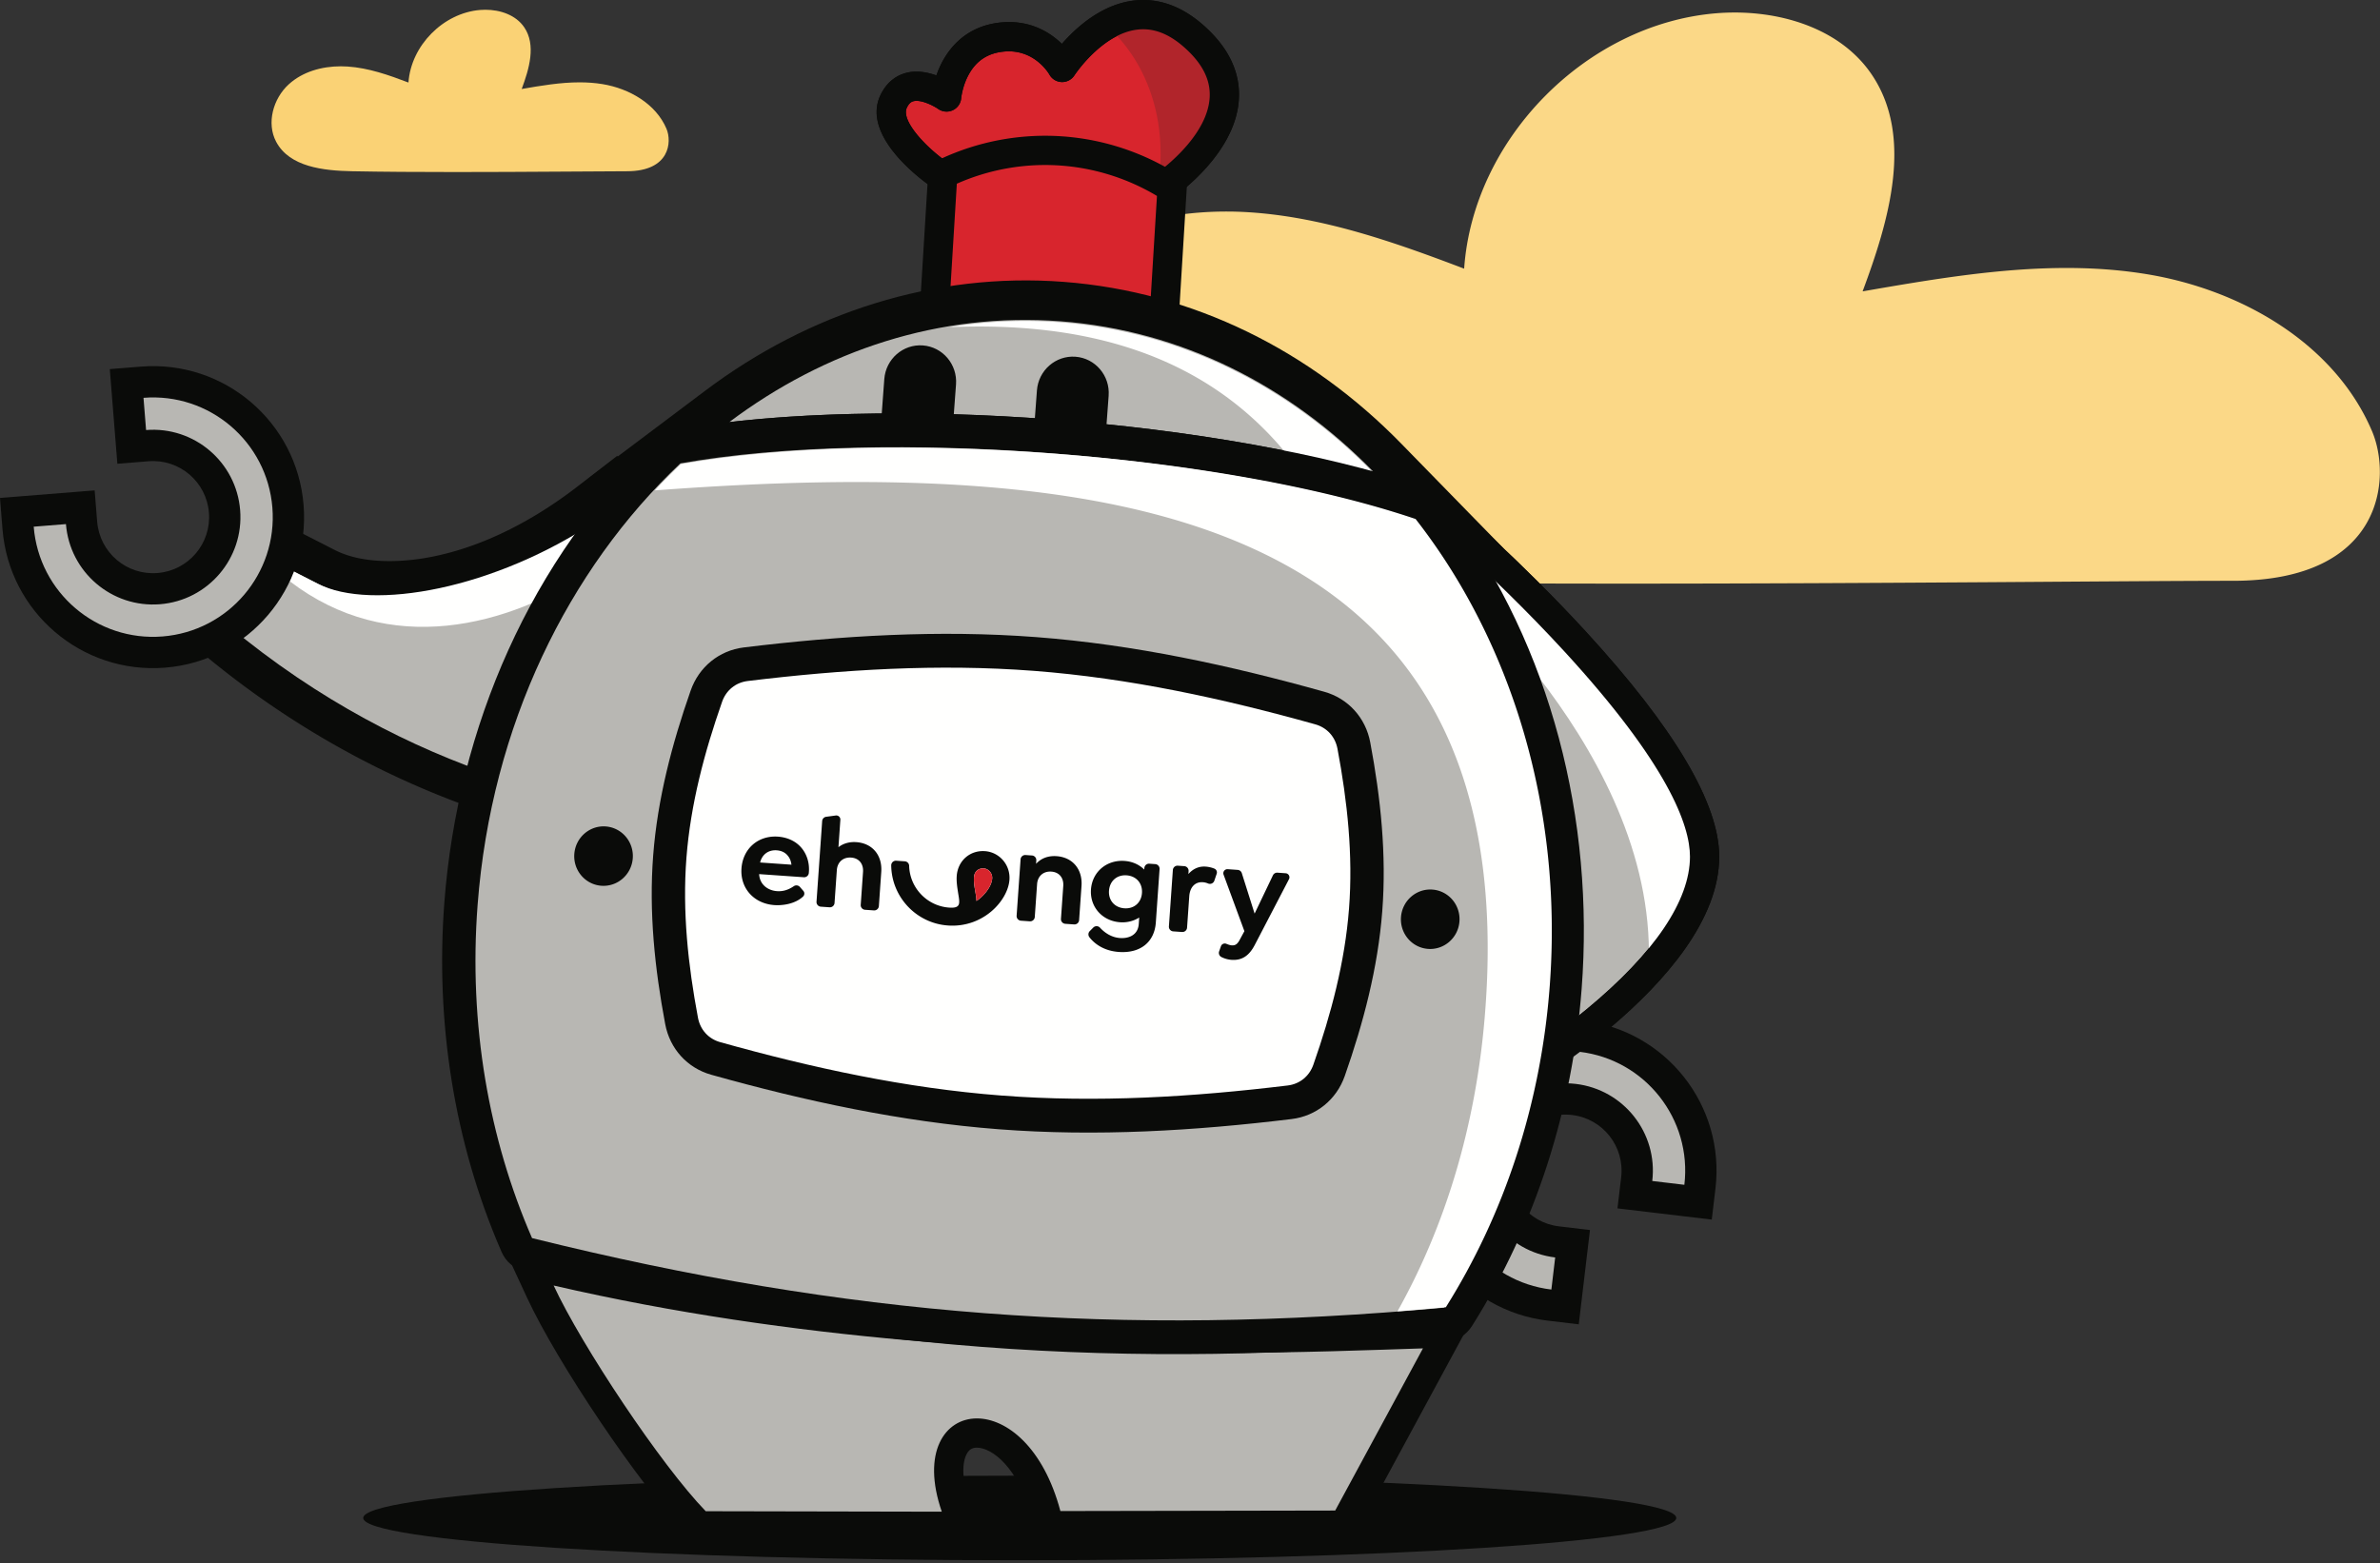<svg width="516" height="339" xmlns="http://www.w3.org/2000/svg" xmlns:xlink="http://www.w3.org/1999/xlink"><rect width="100%" height="100%" fill="#333333" stroke="none"/><defs><path d="M.371.549S56.659 48.94 56.659 74.684c0 25.747-47.08 51.755-47.08 51.755L.371.549" id="a"/></defs><g fill="none" fill-rule="evenodd"><path d="M98.605 37.304c-7.794 0-15.606-.043-22.291-.174-6.184-.12-13.544-.924-16.441-6.389-2.14-4.037-.655-9.358 2.716-12.443 3.014-2.759 7.196-3.922 11.307-3.922.486 0 .972.016 1.454.048 4.559.301 8.936 1.849 13.206 3.472.554-8.007 7.528-15.075 15.527-15.737.378-.031.76-.047 1.143-.047 3.253 0 6.618 1.145 8.427 3.801 2.619 3.843 1.077 9.025-.546 13.382 4.15-.72 8.368-1.441 12.559-1.441 1.661 0 3.316.113 4.963.384 5.803.956 11.561 4.259 13.865 9.67 1.201 2.823.774 9.222-8.568 9.222-6.228 0-21.735.174-37.321.174" fill="#FAD275"/><path d="M352.799 126.548c-27.427 0-54.916-.153-78.44-.612-21.759-.426-47.657-3.253-57.85-22.482-7.53-14.206-2.305-32.93 9.555-43.787 10.606-9.706 25.322-13.799 39.788-13.799 1.712 0 3.42.057 5.118.169 16.043 1.06 31.44 6.506 46.469 12.218 1.948-28.174 26.489-53.048 54.634-55.377a49.226 49.226 0 014.022-.165c11.447 0 23.288 4.028 29.657 13.375 9.213 13.523 3.786 31.756-1.926 47.09 14.603-2.535 29.447-5.072 44.196-5.072 5.842 0 11.668.398 17.462 1.352 20.418 3.362 40.683 14.985 48.786 34.025 4.229 9.935 2.726 32.453-30.148 32.453-21.914 0-76.48.612-131.323.612" fill="#FBD887"/><path d="M313.281 111.604s56.288 48.391 56.288 74.136c0 25.746-47.08 51.753-47.08 51.753l-9.208-125.889" fill="#B8B7B3"/><path d="M325.279 232.154c4.407-2.719 11.592-7.433 18.731-13.328 14.645-12.096 22.387-23.537 22.387-33.086 0-6.772-4.731-19.995-27.268-44.534-8.329-9.069-16.733-17.063-22.111-21.997l8.261 112.945zm-15.718-127.931l5.788 4.976c.142.123 14.376 12.396 28.412 27.673 19.229 20.929 28.979 37.371 28.979 48.868 0 27.302-46.727 53.431-48.717 54.53l-4.336 2.395-10.126-138.442z" fill="#0A0B09"/><g transform="translate(312.91 111.055)"><mask id="b" fill="#fff"><use xlink:href="#a"/></mask><path d="M-1.12 12.635s48.574 40.061 45.57 87.134c-3.005 47.072 37.057-66.602 37.057-66.602L18.91-7.396-1.12 12.635" fill="#FFFFFE" mask="url(#b)"/></g><path d="M335.545 286.356c-17.954-2.133-30.785-18.425-28.652-36.379 2.133-17.954 18.425-30.785 36.379-28.651 17.953 2.132 30.785 18.424 28.652 36.378l-.801 6.743-20.444-2.43.8-6.742c.792-6.67-3.965-12.713-10.636-13.506-6.67-.792-12.713 3.967-13.506 10.637-.792 6.67 3.967 12.713 10.636 13.505l6.743.802-2.429 20.445-6.742-.802" fill="#0A0B09"/><path d="M336.347 279.614c-14.235-1.692-24.403-14.603-22.712-28.836 1.692-14.233 14.603-24.402 28.837-22.71 14.232 1.69 24.401 14.602 22.709 28.835l-6.959-.827c1.234-10.391-6.187-19.815-16.579-21.049-10.39-1.235-19.814 6.186-21.047 16.578-1.236 10.391 6.185 19.814 16.578 21.05l-.827 6.959" fill="#B8B7B3"/><path d="M325.279 232.154c4.407-2.719 11.592-7.433 18.731-13.328 14.645-12.096 22.387-23.537 22.387-33.086 0-6.772-4.731-19.995-27.268-44.534-8.329-9.069-16.733-17.063-22.111-21.997l8.261 112.945zm-15.718-127.931l5.788 4.976c.142.123 14.376 12.396 28.412 27.673 19.229 20.929 28.979 37.371 28.979 48.868 0 27.302-46.727 53.431-48.717 54.53l-4.336 2.395-10.126-138.442z" fill="#0A0B09"/><path d="M252.228 40.434s24.569-16.507 6.732-32.452c-15.49-13.848-28.676 6.628-28.676 6.628s-4.055-7.354-12.799-6.597c-11.33.98-12.252 13.021-12.252 13.021s-8.242-5.84-11.483.963c-3.241 6.804 9.9 15.825 9.9 15.825l48.578 2.612" fill="#D8252D"/><path d="M246.421 6.441c-7.628 1.018-13.415 9.802-13.47 9.886a3.17 3.17 0 01-2.769 1.463 3.151 3.151 0 01-2.663-1.628c-.13-.227-3.254-5.553-9.76-4.989-3.54.306-6.077 1.951-7.754 5.031-1.374 2.523-1.609 5.062-1.61 5.072a3.178 3.178 0 01-4.986 2.352c-1.052-.733-3.753-2.106-5.383-1.676-.395.105-.913.359-1.413 1.41-1.279 2.684 3.709 8.106 8.125 11.342l46.539 2.503c2.595-1.962 10.476-8.506 10.98-15.958.259-3.849-1.51-7.415-5.41-10.902-3.002-2.684-5.959-4.001-8.999-4.001-.473 0-.95.031-1.427.095zm5.637 37.16l-48.579-2.611a3.177 3.177 0 01-1.624-.553c-1.574-1.08-15.252-10.814-10.968-19.803 1.517-3.186 3.854-4.381 5.546-4.822 2.31-.602 4.67-.146 6.584.549 1.7-4.992 5.84-10.786 14.195-11.509 6.2-.534 10.475 2.199 13.011 4.66 3.005-3.452 8.427-8.419 15.325-9.354 5.428-.736 10.652 1.102 15.526 5.459 5.388 4.816 7.914 10.228 7.51 16.084-.828 11.99-14.025 20.989-14.586 21.366a3.178 3.178 0 01-1.77.539l-.17-.005z" fill="#0A0B09"/><path d="M240.231 5.928s13.036 10.128 11.229 31.482c-1.057 12.479 13.22-12.305 13.22-12.305l-3.308-15.348-14.366-5.908-6.775 2.079" fill="#B1252B"/><path d="M246.421 6.441c-7.628 1.018-13.415 9.802-13.47 9.886a3.17 3.17 0 01-2.769 1.463 3.151 3.151 0 01-2.663-1.628c-.13-.227-3.254-5.553-9.76-4.989-3.54.306-6.077 1.951-7.754 5.031-1.374 2.523-1.609 5.062-1.61 5.072a3.178 3.178 0 01-4.986 2.352c-1.052-.733-3.753-2.106-5.383-1.676-.395.105-.913.359-1.413 1.41-1.279 2.684 3.709 8.106 8.125 11.342l46.539 2.503c2.595-1.962 10.476-8.506 10.98-15.958.259-3.849-1.51-7.415-5.41-10.902-3.002-2.684-5.959-4.001-8.999-4.001-.473 0-.95.031-1.427.095zm5.637 37.16l-48.579-2.611a3.177 3.177 0 01-1.624-.553c-1.574-1.08-15.252-10.814-10.968-19.803 1.517-3.186 3.854-4.381 5.546-4.822 2.31-.602 4.67-.146 6.584.549 1.7-4.992 5.84-10.786 14.195-11.509 6.2-.534 10.475 2.199 13.011 4.66 3.005-3.452 8.427-8.419 15.325-9.354 5.428-.736 10.652 1.102 15.526 5.459 5.388 4.816 7.914 10.228 7.51 16.084-.828 11.99-14.025 20.989-14.586 21.366a3.178 3.178 0 01-1.77.539l-.17-.005z" fill="#0A0B09"/><path d="M201.187 90.137l49.723 3.046 3.209-52.386a50.365 50.365 0 00-48.949-3.409l-.774.363-3.209 52.386" fill="#D8252D"/><path d="M229.867 35.892a47.33 47.33 0 00-22.42 3.942l-2.899 47.331 43.39 2.659 2.9-47.339a47.332 47.332 0 00-20.971-6.593zm-32.039 57.217l3.519-57.429 2.474-1.163a53.675 53.675 0 0126.486-4.953 53.663 53.663 0 0125.545 8.577l1.545 1.009-3.515 57.393-56.054-3.434zM125.157 105.523c-9.208 7.105-20.154 12.987-31.653 15.231-6.406 1.251-14.87 1.593-20.865-1.468l-21.54-10.998-15.754 25.957 5.187 4.533c32.053 28.006 71.993 44.711 114.533 46.906l12.621.651-33.84-87.517-8.689 6.705" fill="#0A0B09"/><path d="M130.162 112.009c-24.495 18.903-48.648 20.988-61.249 14.573l-14.759-7.536-8.232 13.562c38.931 34.016 80.967 43.418 109.565 44.894l-25.325-65.493" fill="#B8B7B3"/><path d="M129.843 112.594c-22.582 15.247-49.261 19.929-60.93 13.988l-5.339-2.726-.744 2.183c21.564 16.516 47.142 10.022 66.086-2.615l.927-10.83" fill="#FFFFFE"/><path d="M.541 114.742c1.442 18.022 17.227 31.471 35.25 30.029 18.023-1.441 31.472-17.227 30.03-35.25-1.441-18.023-17.227-31.47-35.25-30.029l-6.768.541 1.641 20.522 6.768-.541c6.696-.535 12.551 4.452 13.087 11.148.535 6.696-4.453 12.552-11.149 13.087-6.695.535-12.551-4.452-13.087-11.148l-.541-6.769L0 107.973l.541 6.769" fill="#0A0B09"/><path d="M7.309 114.201c1.143 14.287 13.654 24.945 27.941 23.802 14.287-1.143 24.945-13.653 23.803-27.941C57.91 95.775 45.4 85.117 31.112 86.26l.559 6.986c10.431-.835 19.561 6.943 20.395 17.375.835 10.432-6.944 19.561-17.375 20.396-10.431.834-19.562-6.944-20.396-17.375l-6.986.559" fill="#B8B7B3"/><path d="M221.091 319.974c78.61 0 142.338 4.103 142.338 9.168 0 5.062-63.728 9.168-142.338 9.168-78.612 0-142.34-4.106-142.34-9.168 0-5.065 63.728-9.168 142.34-9.168" fill="#0A0B09"/><path d="M306.271 302.887l1.365-.04-.106-6.342h-3.135l-3.923 6.566 5.799-.184" fill="#B8B7B3"/><path d="M302.604 293.333l-1.847 3.078-.025.04-5.987 9.974 11.627-.368a3789.305 3789.305 0 011.371-.041l-.213-12.683h-4.926zm3.591 6.343h1.335c-.451.016-.907.026-1.359.04l.024-.04z" fill="#0A0B09"/><path d="M207.183 326.743c-2.018-5.821-1.998-10.814.055-13.699 1.077-1.514 2.656-2.314 4.565-2.314 7.088 0 12.761 9.189 15.033 17.727l.628 2.361 63.907-.115 22.554-41.676-5.518.174c-1.606.051-3.338.11-5.19.172-10.218.345-24.213.818-40.767.818-52.264 0-99.938-4.892-141.7-14.54l-6.32-1.461 2.728 5.885c6.45 13.911 24.023 39.982 33.575 49.815l.932.959 56.981.114-1.463-4.22" fill="#B8B7B3"/><path d="M108.824 269.64l5.457 11.769c6.558 14.144 24.445 40.674 34.178 50.692l1.863 1.917 2.674.006 51.179.102 8.931.018-2.925-8.44c-1.947-5.614-1.462-9.271-.359-10.821.484-.679 1.094-.981 1.981-.981 3.167 0 8.967 4.092 11.967 15.37l1.256 4.721 4.886-.008 59.579-.107 3.773-.007 26.077-48.19-11.035.351c-1.607.05-3.341.109-5.195.171-10.196.345-24.161.816-40.662.816-22.992 0-44.323-.894-65.211-2.734-26.828-2.362-52.322-6.306-75.774-11.725l-12.64-2.92zm11.212 9.101c52.554 12.141 104.363 14.622 142.413 14.622 19.594 0 35.531-.658 46.059-.992l-19.029 35.163-59.579.108c-3.69-13.878-11.691-20.084-18.097-20.084-6.984 0-12.071 7.374-7.616 20.225l-51.178-.103c-9.583-9.863-26.911-35.865-32.973-48.939zM230.617 61.118c28.187 2.152 53.555 14.972 73.2 35.093l22.141 22.676-30.554-8.418c-8.346-2.299-16.832-4.106-25.35-5.635-14.016-2.515-28.178-4.23-42.374-5.316-14.191-1.086-28.443-1.544-42.672-1.19-8.65.215-17.307.711-25.903 1.715l-31.479 3.674 25.332-19.045c22.378-16.825 49.6-25.698 77.659-23.554" fill="#0A0B09"/><path d="M229.964 69.668c26.199 2.001 49.596 13.974 67.717 32.534-8.608-2.372-17.404-4.246-26.114-5.809-14.284-2.563-28.767-4.319-43.233-5.426-14.46-1.106-29.038-1.572-43.539-1.211-8.843.219-17.818.734-26.685 1.769 20.727-15.583 45.662-23.857 71.854-21.857" fill="#B8B7B3"/><path d="M229.84 69.882a100.955 100.955 0 00-24.054 1.062c29.359-1.272 54.986 5.771 72.7 26.939 6.388 1.267 12.782 2.729 19.079 4.456-18.134-18.534-41.534-30.479-67.725-32.457" fill="#FFFFFE"/><path d="M233.173 77.352c4.293.318 7.512 4.107 7.189 8.464l.001-.001-.598 8.068-15.549-1.153.597-8.067c.323-4.356 4.066-7.629 8.36-7.311zm-25.902 6.011l-.598 8.067-15.55-1.152.599-8.067c.322-4.356 4.065-7.63 8.358-7.312 4.294.319 7.514 4.108 7.191 8.464z" fill="#0A0B09"/><path d="M309.121 105.707l.012.003.886.305c2.317.804 1.332 2.883 4.598 4.921 21.753 29.501 31.089 66.888 28.291 103.517-1.977 25.879-9.929 51.124-23.753 73.039-1.25 1.981-3.151 3.151-5.459 3.361-33.597 3.047-67.096 3.771-100.737 1.204-33.626-2.565-66.611-8.359-99.34-16.473-2.249-.557-3.95-2.003-4.885-4.151-10.34-23.762-14.368-49.926-12.392-75.809 2.889-37.823 18.686-74.478 46.256-100.514 1.074-1.014 2.249-1.607 3.691-1.863 12.628-2.236 25.705-3.173 38.506-3.491 14.501-.361 29.079.105 43.539 1.211 14.466 1.107 28.949 2.863 43.233 5.426 12.607 2.263 25.393 5.177 37.535 9.308l.019.006" fill="#0A0B09"/><path d="M147.518 100.472c44.114-7.815 118.19-2.062 160.148 12.483l-.874-.3c20.541 26.394 31.871 62.448 28.907 101.249-1.987 26.023-10.143 49.845-22.632 69.644-70.16 6.364-129.34 1.861-197.717-15.088-9.341-21.468-13.787-46.259-11.799-72.285 2.964-38.812 19.645-72.733 43.967-95.703" fill="#B8B7B3"/><path d="M306.909 112.536c-42.437-14.356-116.537-19.8-160.204-11.726l.909-.166a129.798 129.798 0 00-5.635 5.687c95.812-7.167 189.367 2.364 179.9 114.418-1.976 23.397-8.497 45.056-18.905 63.594 3.472-.27 6.968-.567 10.493-.892 12.462-19.821 20.582-43.661 22.528-69.691 2.902-38.816-8.491-74.86-29.086-101.224" fill="#FFFFFE"/><path d="M297.077 160.965c2.267 12.057 3.554 24.326 2.608 36.607-.943 12.262-4.074 24.175-8.13 35.735-1.803 5.14-6.187 8.691-11.524 9.34-21.053 2.556-42.312 3.84-63.48 2.215-21.151-1.624-41.953-6.108-62.357-11.824-5.173-1.45-8.963-5.619-9.971-10.966-2.27-12.051-3.556-24.315-2.611-36.589.944-12.268 4.076-24.188 8.13-35.754 1.802-5.14 6.185-8.695 11.522-9.345 21.041-2.559 42.287-3.849 63.441-2.234 21.167 1.617 41.978 6.128 62.397 11.843 5.176 1.449 8.969 5.622 9.975 10.972" fill="#0A0B09"/><path d="M289.974 162.355c2.146 11.407 3.397 23.04 2.503 34.662-.892 11.606-3.894 22.905-7.733 33.845-.881 2.508-2.951 4.186-5.557 4.504-20.583 2.499-41.38 3.771-62.075 2.182-20.681-1.587-41.027-5.99-60.978-11.58-2.526-.708-4.317-2.677-4.809-5.289-2.147-11.398-3.398-23.027-2.505-34.642.894-11.615 3.897-22.915 7.734-33.864.88-2.511 2.95-4.189 5.556-4.507 20.571-2.502 41.353-3.782 62.037-2.202 20.695 1.58 41.054 6.011 61.018 11.599 2.527.708 4.318 2.679 4.809 5.292" fill="#FFFFFE"/><path d="M310.572 192.892c3.5.267 6.115 3.36 5.845 6.91-.271 3.551-3.327 6.213-6.825 5.945-3.5-.267-6.118-3.361-5.846-6.912.27-3.551 3.327-6.211 6.826-5.943M131.344 179.203c3.5.268 6.116 3.363 5.844 6.913-.27 3.55-3.327 6.21-6.826 5.943-3.499-.267-6.116-3.361-5.845-6.91.271-3.551 3.328-6.212 6.827-5.946M168.396 184.374c1.016.072 1.842.471 2.39 1.16.439.506.709 1.164.805 1.957l-6.794-.476c.44-1.758 1.807-2.767 3.599-2.641zm.263-2.963c-4.278-.299-7.602 2.6-7.902 6.895-.301 4.294 2.702 7.637 7.14 7.948 1.592.112 4.42-.161 6.224-1.869a.88.88 0 00.048-1.212l-.738-.847a1.013 1.013 0 00-1.34-.165c-1.402.954-2.589 1.141-3.647 1.067-1.846-.13-3.733-1.321-3.859-3.693l9.691.68a1.01 1.01 0 001.076-.891c.227-2.084-.393-4.133-1.672-5.575-1.186-1.363-2.968-2.193-5.021-2.338zM185.656 182.603c-1.483-.104-2.816.273-3.875 1.093l.416-5.933a.882.882 0 00-.999-.937l-2.075.278a1.007 1.007 0 00-.872.93l-1.226 17.486c-.039.556.38 1.038.937 1.077l1.893.133a1.01 1.01 0 001.078-.937l.499-7.124c.124-1.748 1.368-2.84 3.099-2.718 1.691.118 2.702 1.341 2.578 3.116l-.499 7.124a1.01 1.01 0 00.937 1.078l1.921.135a1.01 1.01 0 001.078-.937l.518-7.401c.254-3.621-1.919-6.219-5.408-6.463M229.07 185.645c-1.806-.126-3.334.446-4.444 1.658l.052-.73a1.011 1.011 0 00-.937-1.079l-1.395-.097a1.01 1.01 0 00-1.079.936l-.856 12.227c-.039.556.38 1.039.937 1.077l1.921.135a1.01 1.01 0 001.078-.937l.5-7.124c.122-1.747 1.367-2.84 3.097-2.718 1.691.118 2.702 1.341 2.578 3.116l-.499 7.124a1.01 1.01 0 00.937 1.078l1.922.135a1.009 1.009 0 001.077-.937l.519-7.401c.253-3.621-1.92-6.219-5.408-6.463M243.777 196.948c-2.111-.149-3.483-1.715-3.337-3.81.149-2.111 1.715-3.483 3.81-3.337 2.112.149 3.483 1.726 3.335 3.838-.147 2.095-1.713 3.455-3.808 3.309zm5.404-9.671a1.01 1.01 0 00-1.077.937l-.023.334c-1.132-1.108-2.606-1.754-4.28-1.871-3.878-.271-7.002 2.388-7.269 6.187-.265 3.783 2.447 6.839 6.31 7.111 1.498.104 2.926-.25 4.148-1.026l-.099 1.406c-.17 2.439-2.212 3.17-4.067 3.04-2.064-.145-3.538-1.375-4.327-2.236a1.01 1.01 0 00-1.464-.037l-.761.767a1.01 1.01 0 00-.082 1.33c.828 1.072 2.772 2.941 6.395 3.195 4.639.326 7.708-2.121 8.007-6.384l.811-11.585a1.009 1.009 0 00-.936-1.077l-1.286-.091zM261.366 187.909c-1.422-.1-2.699.457-3.717 1.613l.045-.636a1.01 1.01 0 00-.937-1.078l-1.395-.098a1.01 1.01 0 00-1.078.937l-.856 12.226a1.008 1.008 0 00.936 1.078l1.921.134a1.01 1.01 0 001.078-.936l.476-6.792c.14-2.007 1.273-3.18 2.956-3.063.426.031.809.143 1.128.277a1.01 1.01 0 001.352-.604l.515-1.517a.886.886 0 00-.501-1.102 6.123 6.123 0 00-1.923-.439M275.981 189.795l-3.973 8.301-2.777-8.774a1.01 1.01 0 00-.892-.703l-2.168-.152a.884.884 0 00-.891 1.188l4.513 12.249-1.061 1.962c-.529.986-1.057 1.159-1.688 1.115-.352-.025-.781-.171-1.153-.327a.885.885 0 00-1.184.517l-.391 1.111c-.168.476.04 1.006.491 1.234a5.775 5.775 0 002.184.609c2.26.159 3.825-.854 5.078-3.284l7.391-14.204a.884.884 0 00-.722-1.289l-1.775-.124a1.01 1.01 0 00-.982.571M211.698 195.358c.006-1.456-.664-3.286-.534-5.149.1-1.417 1.137-1.981 2.12-1.912 1.071.075 1.911 1.077 1.833 2.19-.131 1.868-1.968 3.936-3.419 4.871zm1.849-10.801c-3.259-.229-5.891 2.089-6.122 5.391-.083 1.185.103 2.391.284 3.558.355 2.257.756 3.48-1.913 3.292-4.832-.339-8.558-4.315-8.685-9.061a1.007 1.007 0 00-.936-.977l-1.871-.131a1.013 1.013 0 00-1.082 1.023c.083 6.805 5.394 12.541 12.302 13.024l.006.001c7.65.536 13.011-5.413 13.327-9.929.224-3.193-2.159-5.97-5.31-6.191z" fill="#0A0B09"/><path d="M211.698 195.358c.006-1.456-.664-3.286-.534-5.149.1-1.417 1.137-1.981 2.12-1.912 1.071.075 1.911 1.077 1.833 2.19-.131 1.868-1.968 3.936-3.419 4.871" fill="#D8252D"/></g></svg>
